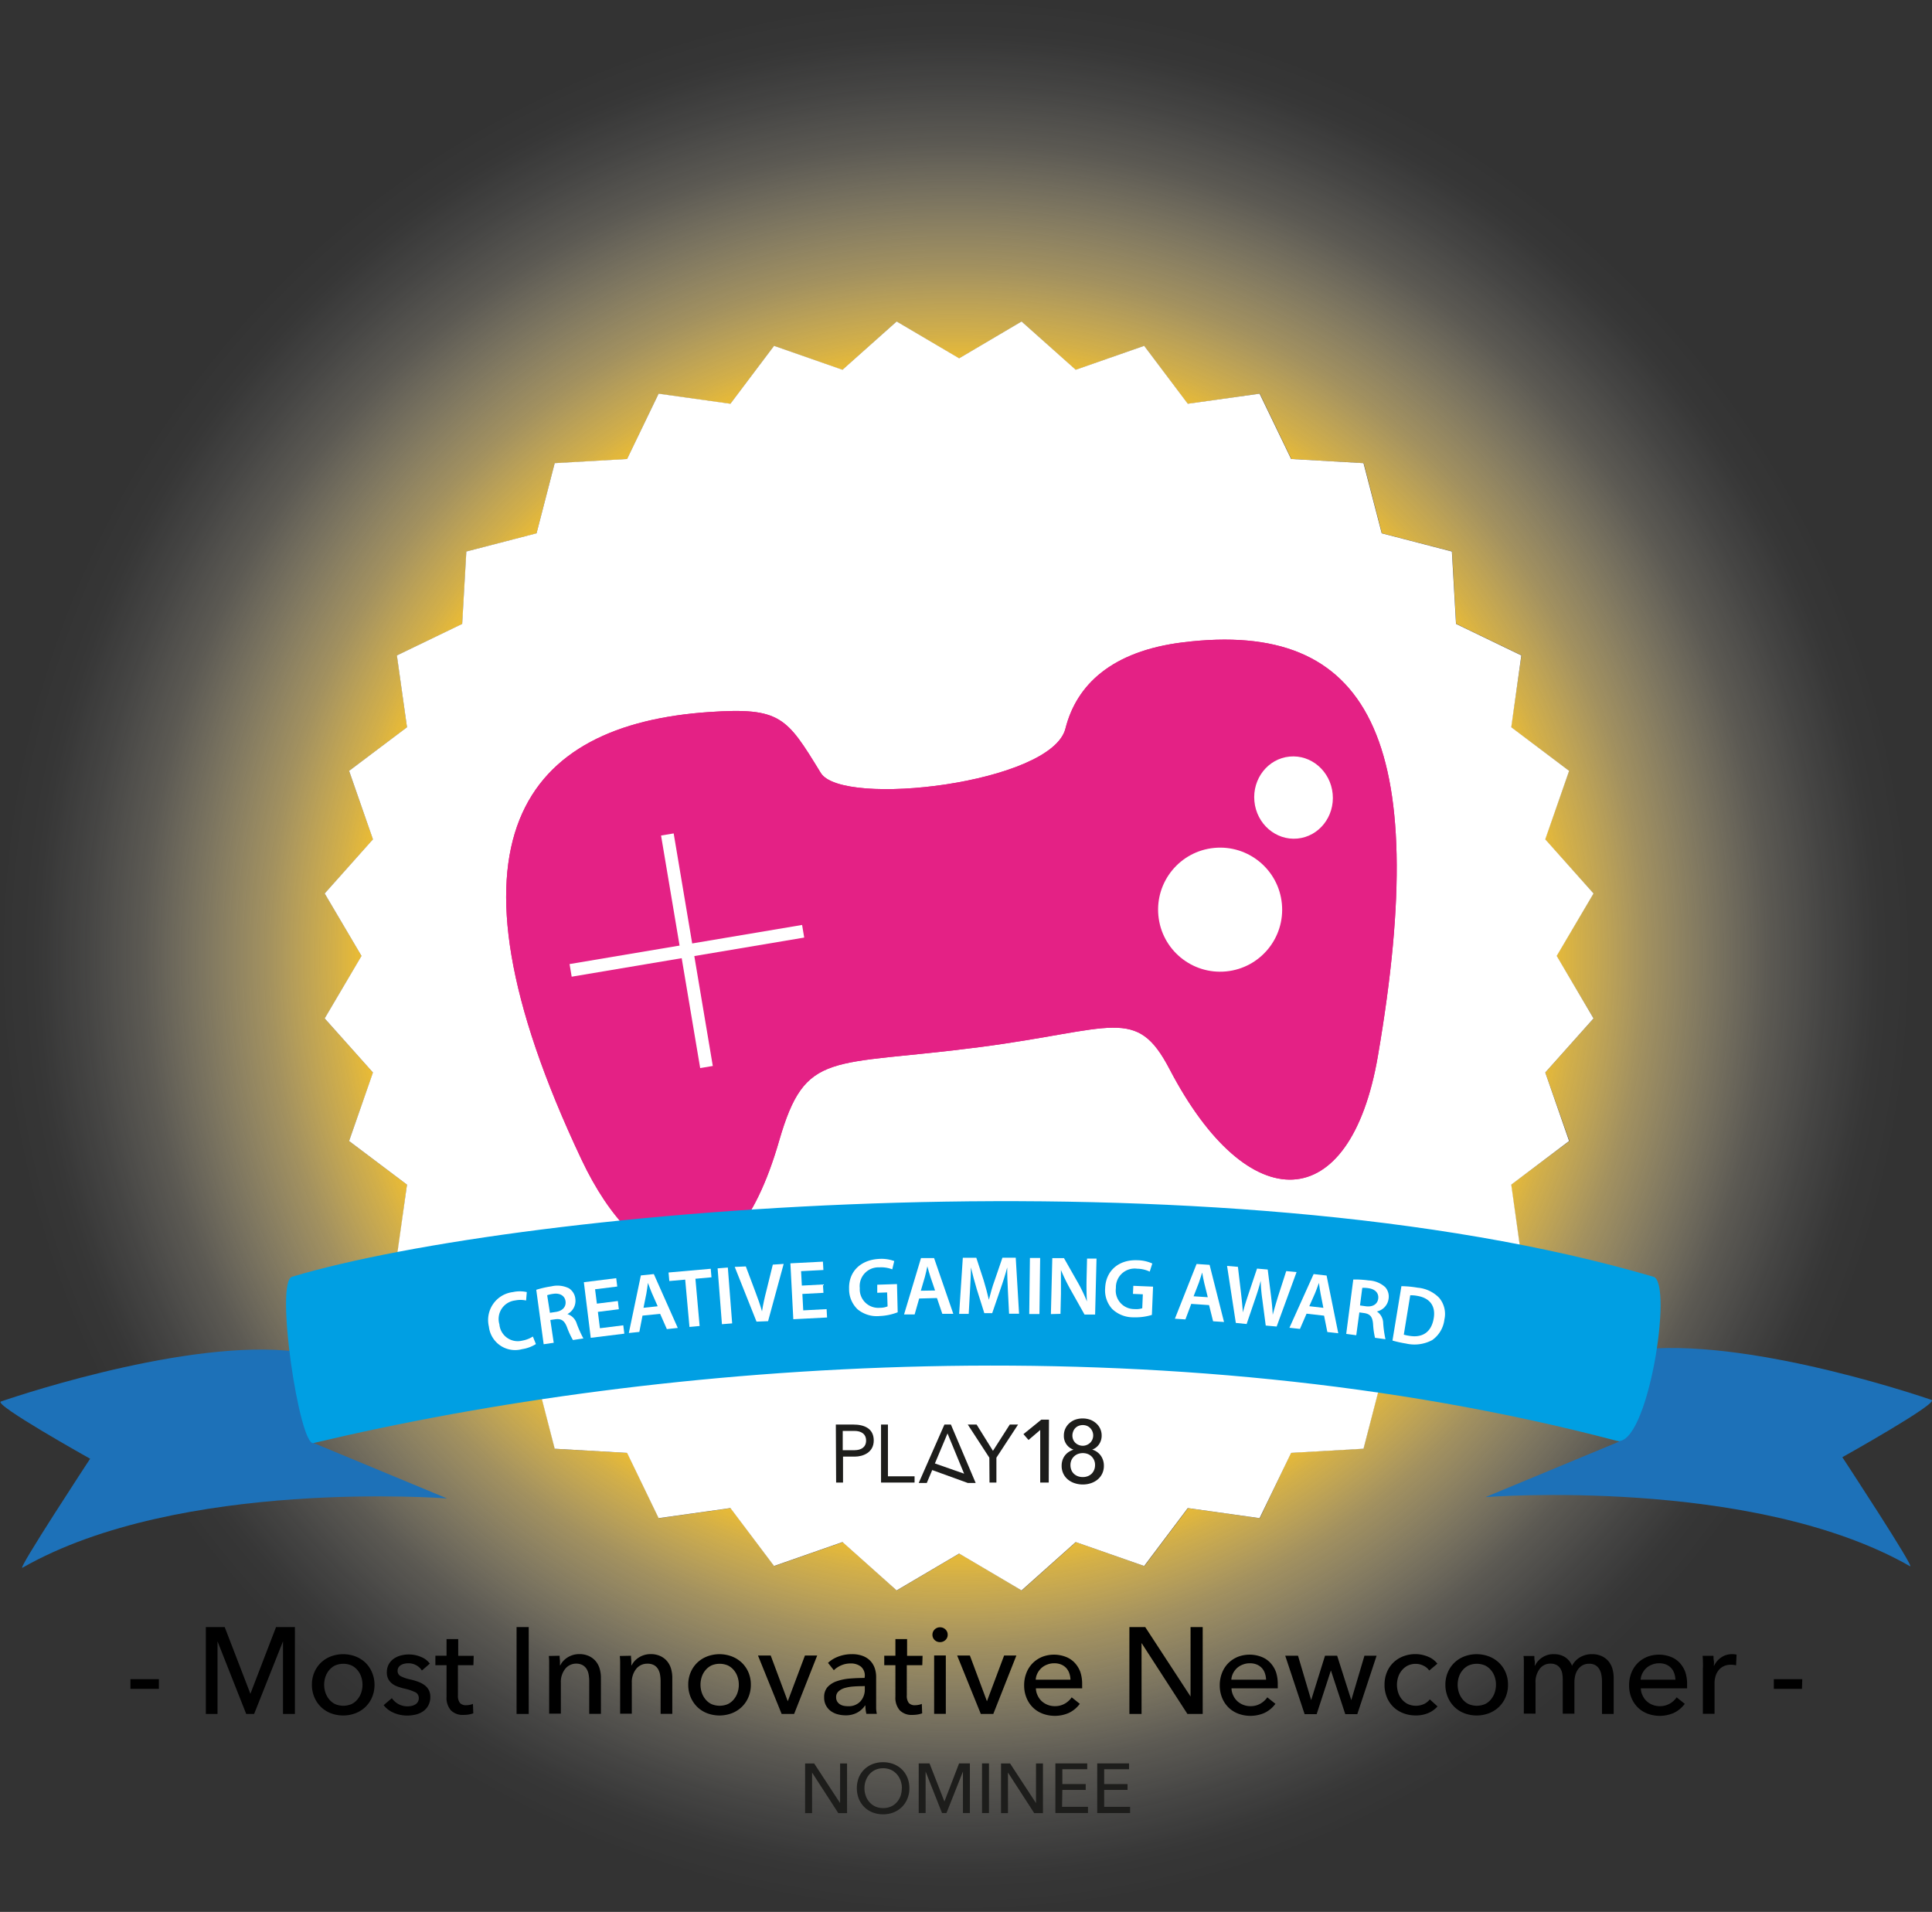 <svg xmlns="http://www.w3.org/2000/svg" xmlns:xlink="http://www.w3.org/1999/xlink" viewBox="0 0 330.77 327.31"><rect x="0" y="0" width="330.77" height="327.31" fill="#333333" stroke="none"/><defs><style>.cls-1{fill:url(#Dégradé_sans_nom_272);}.cls-2{fill:#fff;}.cls-3{fill:#e42185;}.cls-4{fill:#1d71b8;}.cls-5{fill:#009fe3;}.cls-6{fill:#1d1d1b;}</style><radialGradient id="Dégradé_sans_nom_272" cx="212.96" cy="175.85" r="163.65" gradientUnits="userSpaceOnUse"><stop offset="0.6" stop-color="#fdc41f"/><stop offset="0.65" stop-color="#fdd04e" stop-opacity="0.79"/><stop offset="0.72" stop-color="#fede83" stop-opacity="0.55"/><stop offset="0.79" stop-color="#feeaaf" stop-opacity="0.36"/><stop offset="0.85" stop-color="#fff3d2" stop-opacity="0.2"/><stop offset="0.91" stop-color="#fffaeb" stop-opacity="0.09"/><stop offset="0.96" stop-color="#fffefa" stop-opacity="0.02"/><stop offset="1" stop-color="#fff" stop-opacity="0"/></radialGradient></defs><title>test</title><g id="Ebene_1" data-name="Ebene 1"><path class="cls-1" d="M213,12.19A163.65,163.65,0,1,0,376.62,175.85,163.65,163.65,0,0,0,213,12.19ZM322.13,186.54l-8.26,9.26L318,207.53,308,215l1.72,12.29-11.18,5.4-.71,12.39-12,3.11-3.11,12-12.39.71L265,272.1l-12.29-1.72-7.47,9.91-11.72-4.09-9.26,8.26-10.7-6.3-10.7,6.3-9.26-8.26-11.72,4.09-7.47-9.91-12.29,1.72-5.4-11.18-12.39-.71-3.11-12-12-3.11-.71-12.39-11.18-5.4L119,215l-9.91-7.47,4.09-11.72-8.26-9.26,6.3-10.7-6.3-10.7,8.26-9.26-4.09-11.72,9.91-7.47-1.72-12.29,11.18-5.4.71-12.39,12-3.11,3.11-12,12.39-.71,5.4-11.18,12.29,1.72,7.47-9.91,11.72,4.09,9.26-8.26,10.7,6.3,10.7-6.3,9.26,8.26,11.72-4.09,7.47,9.91L265,79.59l5.4,11.18,12.39.71,3.11,12,12,3.11.71,12.39,11.18,5.4L308,136.69l9.91,7.47-4.09,11.72,8.26,9.26-6.3,10.7Z" transform="translate(-49.31 -12.19)"/><polygon class="cls-2" points="264.56 143.69 268.64 131.97 258.74 124.5 260.46 112.21 249.28 106.81 248.57 94.42 236.56 91.3 233.44 79.29 221.05 78.58 215.65 67.4 203.36 69.12 195.89 59.21 184.17 63.3 174.9 55.04 164.21 61.34 153.51 55.04 144.24 63.3 132.52 59.21 125.05 69.12 112.76 67.4 107.36 78.58 94.97 79.29 91.86 91.3 79.84 94.42 79.13 106.81 67.95 112.21 69.68 124.5 59.77 131.97 63.85 143.69 55.59 152.96 61.89 163.65 55.59 174.35 63.85 183.61 59.77 195.34 69.68 202.81 67.95 215.1 79.13 220.5 79.84 232.89 91.86 236 94.97 248.02 107.36 248.73 112.76 259.9 125.05 258.18 132.52 268.09 144.24 264 153.51 272.27 164.21 265.97 174.9 272.27 184.17 264 195.89 268.09 203.36 258.18 215.65 259.9 221.05 248.73 233.44 248.02 236.56 236 248.57 232.89 249.28 220.5 260.46 215.1 258.74 202.81 268.64 195.34 264.56 183.61 272.82 174.35 266.52 163.65 272.82 152.96 264.56 143.69"/></g><g id="Ebene_2" data-name="Ebene 2"><path class="cls-3" d="M170.69,134.09c-31.37,2.13-47.88,21.51-21.8,76.66,9.56,20.2,25.35,26.07,33.8-3.22,4.55-15.74,8.55-12.7,34.39-16.08,22.95-3,26.78-7.12,32.47,3.78C263,221,280.47,220.6,285.21,193c9.36-54.41-1.59-74.73-33.33-70.85-12.26,1.5-18.28,7.3-20.16,14.77-2.36,9.38-38.22,13.57-41.89,7.59C184,135,183,133.25,170.69,134.09Z" transform="translate(-49.31 -12.19)"/><path class="cls-3" d="M170.69,134.09c-31.37,2.13-47.88,21.51-21.8,76.66,9.56,20.2,25.35,26.07,33.8-3.22,4.55-15.74,8.55-12.7,34.39-16.08,22.95-3,26.78-7.12,32.47,3.78C263,221,280.47,220.6,285.21,193c9.36-54.41-1.59-74.73-33.33-70.85-12.26,1.5-18.28,7.3-20.16,14.77-2.36,9.38-38.22,13.57-41.89,7.59C184,135,183,133.25,170.69,134.09Z" transform="translate(-49.31 -12.19)"/><rect class="cls-2" x="165.83" y="154.76" width="2.19" height="40.37" transform="translate(-76.03 17.94) rotate(-9.55)"/><rect class="cls-2" x="146.73" y="173.86" width="40.37" height="2.19" transform="translate(-76.03 17.94) rotate(-9.55)"/><ellipse class="cls-2" cx="270.76" cy="148.75" rx="6.73" ry="7.05" transform="translate(-62.16 14.08) rotate(-5.43)"/><circle class="cls-2" cx="258.2" cy="167.94" r="10.62" transform="translate(-64.04 12.98) rotate(-5.43)"/><path class="cls-4" d="M376.31,280.32c1.07.61-11.58-18.66-11.58-18.66s16.74-9.35,15.26-9.81c0,0-29.56-10.32-48.8-8.72S326.49,259,326.49,259l-22.85,9.49S349.34,264.91,376.31,280.32Z" transform="translate(-49.31 -12.19)"/><path class="cls-4" d="M53.16,280.58c-1.07.61,11.58-18.66,11.58-18.66S48,252.57,49.48,252.12c0,0,29.56-10.32,48.8-8.72S103,259.23,103,259.23l22.85,9.49S80.12,265.16,53.16,280.58Z" transform="translate(-49.31 -12.19)"/><path class="cls-5" d="M99.3,230.77c39.73-11.86,158.52-21.94,233.09,0,3.46,1-1,29.47-6.33,28.07-77.22-20.31-163.48-13.79-223.09.4C100.58,259.8,96.33,231.65,99.3,230.77Z" transform="translate(-49.31 -12.19)"/><path class="cls-2" d="M141.06,242.29a6.06,6.06,0,0,1-2.36.87,4.52,4.52,0,0,1-5.69-3.86,4.82,4.82,0,0,1,4.12-5.91,5.5,5.5,0,0,1,2.37,0l-.12,1.44a4.65,4.65,0,0,0-1.91,0,3.19,3.19,0,0,0-2.66,4.08,3.15,3.15,0,0,0,3.92,2.79,4.9,4.9,0,0,0,1.81-.7Z" transform="translate(-49.31 -12.19)"/><path class="cls-2" d="M141.12,233a16.6,16.6,0,0,1,2.59-.59,4.45,4.45,0,0,1,3,.33,2.43,2.43,0,0,1,1.1,1.78,2.56,2.56,0,0,1-1.36,2.64v0a2.44,2.44,0,0,1,1.6,1.63,19.16,19.16,0,0,0,1.14,2.54l-1.79.27a13.54,13.54,0,0,1-1-2.15c-.45-1.2-1-1.53-2-1.41l-.87.13.58,3.9-1.72.25Zm2.34,3.94,1-.15c1.17-.17,1.81-.9,1.67-1.85s-1-1.41-2.08-1.25a5,5,0,0,0-1.06.24Z" transform="translate(-49.31 -12.19)"/><path class="cls-2" d="M155.26,236.33l-3.59.45.35,2.8,4-.5.18,1.43-5.75.71-1.18-9.52,5.54-.69.18,1.43-3.8.47.31,2.46,3.59-.45Z" transform="translate(-49.31 -12.19)"/><path class="cls-2" d="M159.31,237.42l-.54,2.79-1.8.19,2.06-9.86,2.22-.23,4.1,9.22-1.87.2-1.15-2.61Zm2.6-1.6-1-2.27c-.24-.56-.47-1.2-.67-1.73h0c-.08.57-.16,1.25-.27,1.83l-.49,2.43Z" transform="translate(-49.31 -12.19)"/><path class="cls-2" d="M166.62,231.26l-2.72.24-.13-1.46,7.22-.64.13,1.46-2.75.25.72,8.09-1.74.16Z" transform="translate(-49.31 -12.19)"/><path class="cls-2" d="M173.92,229.19l.74,9.56-1.75.14-.74-9.56Z" transform="translate(-49.31 -12.19)"/><path class="cls-2" d="M178.83,238.45l-3.73-9.37L177,229l1.6,4.26c.45,1.18.84,2.28,1.17,3.43h0c.18-1.15.44-2.34.75-3.53l1.1-4.47,1.86-.12-2.67,9.8Z" transform="translate(-49.31 -12.19)"/><path class="cls-2" d="M190.29,233.52l-3.61.19.15,2.81,4-.21.08,1.43-5.78.3-.5-9.57,5.57-.29.08,1.43-3.82.2.13,2.47,3.61-.19Z" transform="translate(-49.31 -12.19)"/><path class="cls-2" d="M203,236.85a9.49,9.49,0,0,1-3.07.64,5.17,5.17,0,0,1-3.8-1.15,4.75,4.75,0,0,1-1.45-3.48c-.1-3,2-5,5.17-5.15a6.36,6.36,0,0,1,2.56.37l-.34,1.42a5.17,5.17,0,0,0-2.19-.34,3.21,3.21,0,0,0-3.37,3.56,3.17,3.17,0,0,0,3.44,3.36,3.36,3.36,0,0,0,1.32-.24l-.08-2.39-1.69.06,0-1.38,3.38-.11Z" transform="translate(-49.31 -12.19)"/><path class="cls-2" d="M206.68,234.49l-.78,2.73-1.81,0,2.9-9.65,2.24,0,3.29,9.54-1.88,0-.92-2.7Zm2.72-1.37-.8-2.35c-.2-.58-.36-1.23-.52-1.79h0c-.13.56-.26,1.23-.42,1.8l-.7,2.38Z" transform="translate(-49.31 -12.19)"/><path class="cls-2" d="M221.87,233.17c-.06-1.24-.13-2.73-.12-4h0c-.31,1.17-.71,2.46-1.14,3.67L219.18,237h-1.35l-1.29-4.1c-.37-1.22-.71-2.53-1-3.73h0c0,1.25-.1,2.78-.17,4.09l-.21,3.86h-1.64l.63-9.6h2.31l1.26,3.86c.34,1.12.64,2.26.89,3.33h0c.26-1,.58-2.22,1-3.35l1.32-3.85h2.28l.57,9.59h-1.71Z" transform="translate(-49.31 -12.19)"/><path class="cls-2" d="M227.39,227.55l-.12,9.6-1.75,0,.12-9.6Z" transform="translate(-49.31 -12.19)"/><path class="cls-2" d="M229.23,237.16l.24-9.58,2,0,2.37,4.17a26.35,26.35,0,0,1,1.56,3.25h0c-.08-1.28-.09-2.52-.06-4l.08-3.34,1.62,0-.24,9.58-1.81,0-2.4-4.27a33.36,33.36,0,0,1-1.64-3.36h0c0,1.24,0,2.5,0,4.08l-.08,3.43Z" transform="translate(-49.31 -12.19)"/><path class="cls-2" d="M246.52,237.3a9.51,9.51,0,0,1-3.11.41,5.17,5.17,0,0,1-3.7-1.44,4.75,4.75,0,0,1-1.19-3.58c.13-3,2.37-4.89,5.54-4.75a6.36,6.36,0,0,1,2.53.56l-.44,1.39a5.17,5.17,0,0,0-2.16-.5,3.21,3.21,0,0,0-3.63,3.3,3.17,3.17,0,0,0,3.18,3.61,3.35,3.35,0,0,0,1.33-.14l.1-2.39-1.69-.07.06-1.38,3.38.14Z" transform="translate(-49.31 -12.19)"/><path class="cls-2" d="M253.26,235.41l-1,2.66-1.8-.12,3.71-9.37,2.23.15,2.47,9.78-1.87-.12-.69-2.77Zm2.83-1.14-.6-2.41c-.15-.59-.26-1.26-.36-1.82h0c-.18.54-.37,1.2-.57,1.76l-.9,2.31Z" transform="translate(-49.31 -12.19)"/><path class="cls-2" d="M260.89,238.67l-1.5-9.76,1.86.16.52,4.42c.14,1.18.26,2.42.33,3.39h0c.24-1,.61-2.1,1-3.28l1.42-4.23,1.83.16.56,4.48c.14,1.16.25,2.24.3,3.28h0c.26-1,.59-2.11.94-3.25l1.37-4.24,1.77.16-3.41,9.33-1.87-.17-.6-4.58a27.45,27.45,0,0,1-.26-3.08h0c-.26,1-.53,1.91-.91,3l-1.5,4.4Z" transform="translate(-49.31 -12.19)"/><path class="cls-2" d="M273,237.09l-1.13,2.61-1.8-.2,4.14-9.19,2.22.25,2,9.88-1.87-.21-.56-2.8Zm2.88-1-.48-2.43c-.12-.6-.2-1.27-.28-1.84h0c-.2.54-.42,1.18-.65,1.73l-1,2.26Z" transform="translate(-49.31 -12.19)"/><path class="cls-2" d="M281,231.24a16.58,16.58,0,0,1,2.65.16,4.45,4.45,0,0,1,2.83,1.16,2.43,2.43,0,0,1,.56,2,2.56,2.56,0,0,1-2,2.15v0a2.44,2.44,0,0,1,1.08,2,19.15,19.15,0,0,0,.39,2.75l-1.79-.24a13.56,13.56,0,0,1-.33-2.33c-.1-1.28-.5-1.73-1.48-1.9l-.87-.12-.53,3.91-1.72-.23Zm1.15,4.44,1,.14c1.17.16,2-.36,2.12-1.31s-.53-1.62-1.65-1.78a5.06,5.06,0,0,0-1.08-.06Z" transform="translate(-49.31 -12.19)"/><path class="cls-2" d="M289.24,232.38a17.63,17.63,0,0,1,2.78.26,5.83,5.83,0,0,1,3.68,1.73,4.29,4.29,0,0,1,.9,3.72,5,5,0,0,1-2.09,3.52,6.41,6.41,0,0,1-4.49.59,19.17,19.17,0,0,1-2.31-.51Zm.41,8.3a6.56,6.56,0,0,0,.95.2c2.24.38,3.78-.63,4.17-3,.36-2.09-.65-3.48-2.82-3.84a5.64,5.64,0,0,0-1.2-.1Z" transform="translate(-49.31 -12.19)"/><path class="cls-6" d="M192.41,256.07h3c1.83,0,3.49.65,3.49,2.73s-1.86,2.76-3.26,2.76h-2V266h-1.18Zm1.18,4.39h2c1.18,0,2-.53,2-1.65s-.82-1.65-2-1.65h-2Z" transform="translate(-49.31 -12.19)"/><path class="cls-6" d="M200.15,256.07h1.18v8.86h4.56V266h-5.74Z" transform="translate(-49.31 -12.19)"/><path class="cls-6" d="M211,256.07h1.11l4.24,10H215l-6.09-2.21-.93,2.21H206.6Zm.53,1.52h0l-2.16,5.14,5,1.75Z" transform="translate(-49.31 -12.19)"/><path class="cls-6" d="M218.69,261.74,215,256.07h1.51l2.8,4.5,2.88-4.5h1.42l-3.71,5.67V266h-1.18Z" transform="translate(-49.31 -12.19)"/><path class="cls-6" d="M228.86,266H227.4v-9l-2,1.71-.87-1,3.06-2.48h1.31Z" transform="translate(-49.31 -12.19)"/><path class="cls-6" d="M236.26,260.35a2.52,2.52,0,0,1,.8.36,2.75,2.75,0,0,1,1.08,1.41,2.92,2.92,0,0,1,.16,1,3.06,3.06,0,0,1-.29,1.36,3,3,0,0,1-.78,1,3.56,3.56,0,0,1-1.15.63,4.31,4.31,0,0,1-1.39.22,4.38,4.38,0,0,1-1.39-.22,3.54,3.54,0,0,1-1.16-.63,3,3,0,0,1-.78-1,3.06,3.06,0,0,1-.29-1.36,3,3,0,0,1,.16-1,2.66,2.66,0,0,1,1.1-1.39,3.13,3.13,0,0,1,.78-.36v0a2.45,2.45,0,0,1-1.66-2.41,2.77,2.77,0,0,1,.26-1.21,2.88,2.88,0,0,1,.7-.93,3.08,3.08,0,0,1,1-.59,3.92,3.92,0,0,1,2.51,0,3.14,3.14,0,0,1,1,.58,2.74,2.74,0,0,1,1,2.12,2.59,2.59,0,0,1-.46,1.54,2.35,2.35,0,0,1-1.2.9ZM232.58,263a2.24,2.24,0,0,0,.15.84,1.79,1.79,0,0,0,.43.65,2,2,0,0,0,.67.42,2.34,2.34,0,0,0,.86.15,2.3,2.3,0,0,0,.85-.15,2,2,0,0,0,.66-.42,1.92,1.92,0,0,0,.43-.65,2.14,2.14,0,0,0,.16-.84,2,2,0,0,0-.59-1.46,1.91,1.91,0,0,0-.66-.43,2.42,2.42,0,0,0-1.69,0,2,2,0,0,0-1.11,1.07A2,2,0,0,0,232.58,263Zm.33-5.06a1.82,1.82,0,0,0,.13.69,1.67,1.67,0,0,0,.37.56,1.75,1.75,0,0,0,.57.37,1.82,1.82,0,0,0,.71.14,1.72,1.72,0,0,0,.69-.14,1.86,1.86,0,0,0,.57-.37,1.71,1.71,0,0,0,.38-.56,1.8,1.8,0,0,0,0-1.4,1.85,1.85,0,0,0-.38-.57,1.66,1.66,0,0,0-.56-.37,1.81,1.81,0,0,0-.69-.13,1.91,1.91,0,0,0-.71.13,1.62,1.62,0,0,0-.93.93A1.92,1.92,0,0,0,232.91,258Z" transform="translate(-49.31 -12.19)"/></g><g id="Nominee"><g id="Category_-_line" data-name="Category - line"><path d="M76.51,301.32H71.64v-1.66h4.87Z" transform="translate(-49.31 -12.19)"/><path d="M92.18,302.16h0l4.39-11.42h3.23v14.87H97.76V293.18h0l-4.94,12.43H91.46l-4.91-12.43h0v12.43h-2V290.74h3.23Z" transform="translate(-49.31 -12.19)"/><path d="M113.43,300.61a5.38,5.38,0,0,1-.41,2.12,5,5,0,0,1-1.13,1.67,5.11,5.11,0,0,1-1.71,1.09,6,6,0,0,1-4.24,0,5,5,0,0,1-1.7-1.09,5.12,5.12,0,0,1-1.12-1.67,5.38,5.38,0,0,1-.41-2.12,5.3,5.3,0,0,1,.41-2.11,5,5,0,0,1,1.12-1.65,5.09,5.09,0,0,1,1.7-1.08,6,6,0,0,1,4.24,0,5.21,5.21,0,0,1,1.71,1.08A5,5,0,0,1,113,298.5,5.3,5.3,0,0,1,113.43,300.61Zm-2.06,0a4.19,4.19,0,0,0-.22-1.36,3.45,3.45,0,0,0-.64-1.14,3.08,3.08,0,0,0-1-.79,3.59,3.59,0,0,0-2.84,0,3.08,3.08,0,0,0-1,.79,3.44,3.44,0,0,0-.64,1.14,4.3,4.3,0,0,0,0,2.72,3.56,3.56,0,0,0,.64,1.15,3,3,0,0,0,1,.8,3.6,3.6,0,0,0,2.84,0,3,3,0,0,0,1-.8,3.57,3.57,0,0,0,.64-1.15A4.19,4.19,0,0,0,111.37,300.62Z" transform="translate(-49.31 -12.19)"/><path d="M121.54,298.18a2.57,2.57,0,0,0-.95-.89,2.71,2.71,0,0,0-1.36-.35,3.14,3.14,0,0,0-.67.07,2,2,0,0,0-.6.23,1.27,1.27,0,0,0-.42.4,1.07,1.07,0,0,0-.16.6,1,1,0,0,0,.57.93,7,7,0,0,0,1.7.56,10.71,10.71,0,0,1,1.32.4,4.14,4.14,0,0,1,1.06.58,2.49,2.49,0,0,1,.7.83,2.42,2.42,0,0,1,.25,1.13,3,3,0,0,1-.34,1.49,2.91,2.91,0,0,1-.89,1,3.67,3.67,0,0,1-1.27.56,6.43,6.43,0,0,1-1.47.17,5.82,5.82,0,0,1-2.22-.44,4.34,4.34,0,0,1-1.8-1.34l1.41-1.2a3.21,3.21,0,0,0,1.1,1,3.08,3.08,0,0,0,1.54.4,3.5,3.5,0,0,0,.72-.07,2.05,2.05,0,0,0,.63-.24,1.22,1.22,0,0,0,.62-1.13,1.09,1.09,0,0,0-.66-1,8.92,8.92,0,0,0-1.94-.63q-.5-.13-1-.3a3.41,3.41,0,0,1-.93-.49,2.47,2.47,0,0,1-.68-.79,2.37,2.37,0,0,1-.26-1.17,2.76,2.76,0,0,1,.33-1.38,2.84,2.84,0,0,1,.85-.95,3.76,3.76,0,0,1,1.2-.55,5.41,5.41,0,0,1,1.39-.18,5.27,5.27,0,0,1,2.07.42A3.42,3.42,0,0,1,122.9,297Z" transform="translate(-49.31 -12.19)"/><path d="M130.36,297.27h-2.65v5.17a2,2,0,0,0,.34,1.29,1.35,1.35,0,0,0,1.07.39,3.22,3.22,0,0,0,.59-.06,2.37,2.37,0,0,0,.57-.17l.06,1.62a4.87,4.87,0,0,1-.79.2,5.32,5.32,0,0,1-.89.07,2.84,2.84,0,0,1-2.15-.78,3.24,3.24,0,0,1-.75-2.33v-5.4h-1.91v-1.62h1.91V292.8h2v2.86h2.65Z" transform="translate(-49.31 -12.19)"/><path d="M139.83,305.61h-2.08V290.74h2.08Z" transform="translate(-49.31 -12.19)"/><path d="M145.12,295.65q0,.38.06.85c0,.32,0,.58,0,.79h.06a2.91,2.91,0,0,1,.51-.75,3.72,3.72,0,0,1,2.72-1.17,3.88,3.88,0,0,1,1.66.33,3.37,3.37,0,0,1,1.16.87,3.53,3.53,0,0,1,.68,1.28,5.44,5.44,0,0,1,.22,1.58v6.17h-2v-5.52a6.77,6.77,0,0,0-.09-1.15,2.77,2.77,0,0,0-.35-1,1.88,1.88,0,0,0-.69-.67A2.27,2.27,0,0,0,148,297a2.39,2.39,0,0,0-1.92.89,3.6,3.6,0,0,0-.75,2.38v5.29h-2V297.8q0-.4,0-1t-.06-1.11Z" transform="translate(-49.31 -12.19)"/><path d="M157.34,295.65q0,.38.06.85c0,.32,0,.58,0,.79h.06a2.91,2.91,0,0,1,.51-.75,3.72,3.72,0,0,1,2.72-1.17,3.88,3.88,0,0,1,1.66.33,3.37,3.37,0,0,1,1.16.87,3.53,3.53,0,0,1,.68,1.28,5.44,5.44,0,0,1,.22,1.58v6.17h-2v-5.52a6.77,6.77,0,0,0-.09-1.15,2.77,2.77,0,0,0-.35-1,1.88,1.88,0,0,0-.69-.67,2.27,2.27,0,0,0-1.13-.25,2.39,2.39,0,0,0-1.92.89,3.6,3.6,0,0,0-.75,2.38v5.29h-2V297.8q0-.4,0-1t-.06-1.11Z" transform="translate(-49.31 -12.19)"/><path d="M177.86,300.61a5.38,5.38,0,0,1-.41,2.12,5,5,0,0,1-1.13,1.67,5.11,5.11,0,0,1-1.71,1.09,6,6,0,0,1-4.24,0,5,5,0,0,1-1.7-1.09,5.12,5.12,0,0,1-1.12-1.67,5.38,5.38,0,0,1-.41-2.12,5.3,5.3,0,0,1,.41-2.11,5,5,0,0,1,1.12-1.65,5.09,5.09,0,0,1,1.7-1.08,6,6,0,0,1,4.24,0,5.21,5.21,0,0,1,1.71,1.08,5,5,0,0,1,1.13,1.65A5.3,5.3,0,0,1,177.86,300.61Zm-2.06,0a4.19,4.19,0,0,0-.22-1.36,3.45,3.45,0,0,0-.64-1.14,3.08,3.08,0,0,0-1-.79,3.59,3.59,0,0,0-2.84,0,3.08,3.08,0,0,0-1,.79,3.44,3.44,0,0,0-.64,1.14,4.3,4.3,0,0,0,0,2.72,3.56,3.56,0,0,0,.64,1.15,3,3,0,0,0,1,.8,3.6,3.6,0,0,0,2.84,0,3,3,0,0,0,1-.8,3.57,3.57,0,0,0,.64-1.15A4.19,4.19,0,0,0,175.8,300.62Z" transform="translate(-49.31 -12.19)"/><path d="M185.27,305.61h-2.14l-4.05-10h2.18l2.92,7.83h0l2.94-7.83h2.1Z" transform="translate(-49.31 -12.19)"/><path d="M197.37,299.16a2,2,0,0,0-.67-1.65,2.79,2.79,0,0,0-1.79-.54,3.92,3.92,0,0,0-1.59.33,4,4,0,0,0-1.25.83l-1-1.26a5.31,5.31,0,0,1,1.8-1.09,6.42,6.42,0,0,1,2.28-.4,5.16,5.16,0,0,1,1.86.3,3.52,3.52,0,0,1,1.29.83,3.39,3.39,0,0,1,.76,1.24,4.57,4.57,0,0,1,.25,1.53v4.35q0,.5,0,1.06a5.43,5.43,0,0,0,.12.91h-1.79a6.2,6.2,0,0,1-.17-1.43h-.06a3.82,3.82,0,0,1-1.38,1.24,4.12,4.12,0,0,1-2,.44,5.17,5.17,0,0,1-1.23-.16,3.57,3.57,0,0,1-1.17-.51,2.9,2.9,0,0,1-.87-.95,2.81,2.81,0,0,1-.35-1.45A2.54,2.54,0,0,1,191,301a3.84,3.84,0,0,1,1.6-1,9,9,0,0,1,2.23-.45q1.24-.1,2.5-.1Zm-.48,1.7q-.74,0-1.52.06a7,7,0,0,0-1.43.25,2.7,2.7,0,0,0-1.06.57,1.29,1.29,0,0,0-.42,1,1.39,1.39,0,0,0,.18.74,1.48,1.48,0,0,0,.47.48,1.9,1.9,0,0,0,.65.26,3.58,3.58,0,0,0,.73.07,2.72,2.72,0,0,0,2.13-.83,3,3,0,0,0,.75-2.09v-.53Z" transform="translate(-49.31 -12.19)"/><path d="M207.21,297.27h-2.65v5.17a2,2,0,0,0,.34,1.29,1.35,1.35,0,0,0,1.07.39,3.22,3.22,0,0,0,.59-.06,2.37,2.37,0,0,0,.57-.17l.06,1.62a4.87,4.87,0,0,1-.79.2,5.32,5.32,0,0,1-.89.07,2.84,2.84,0,0,1-2.15-.78,3.24,3.24,0,0,1-.75-2.33v-5.4H200.7v-1.62h1.91V292.8h2v2.86h2.65Z" transform="translate(-49.31 -12.19)"/><path d="M211.56,292.06a1.18,1.18,0,0,1-.39.9,1.31,1.31,0,0,1-.93.36,1.26,1.26,0,0,1-.92-.37,1.2,1.2,0,0,1-.37-.89,1.23,1.23,0,0,1,.38-.91,1.26,1.26,0,0,1,.92-.37,1.3,1.3,0,0,1,.93.37A1.21,1.21,0,0,1,211.56,292.06Zm-.32,13.54h-2v-10h2Z" transform="translate(-49.31 -12.19)"/><path d="M219.37,305.61h-2.14l-4.05-10h2.18l2.92,7.83h0l2.94-7.83h2.1Z" transform="translate(-49.31 -12.19)"/><path d="M234.58,300.55v.34a2.77,2.77,0,0,1,0,.34h-7.92a2.93,2.93,0,0,0,.28,1.18,3.09,3.09,0,0,0,.7,1,3.3,3.3,0,0,0,2.25.87,3.33,3.33,0,0,0,1.74-.44,3.55,3.55,0,0,0,1.16-1.07l1.39,1.11a5,5,0,0,1-1.88,1.56,6,6,0,0,1-4.5.12,4.84,4.84,0,0,1-1.66-1.06,4.91,4.91,0,0,1-1.09-1.65,5.55,5.55,0,0,1-.4-2.14,5.71,5.71,0,0,1,.39-2.13,4.89,4.89,0,0,1,1.08-1.67,5,5,0,0,1,1.64-1.08,5.65,5.65,0,0,1,4,0,4.1,4.1,0,0,1,1.52,1,4.64,4.64,0,0,1,1,1.63A6.46,6.46,0,0,1,234.58,300.55Zm-2-.8a3.76,3.76,0,0,0-.2-1.1,2.53,2.53,0,0,0-.52-.89,2.45,2.45,0,0,0-.86-.6,3,3,0,0,0-1.21-.22,3.18,3.18,0,0,0-1.19.22,3.05,3.05,0,0,0-1,.6,3.15,3.15,0,0,0-.67.89,2.84,2.84,0,0,0-.3,1.1Z" transform="translate(-49.31 -12.19)"/><path d="M253.14,302.63h0V290.74h2.08v14.87h-2.62l-7.85-12.14h0v12.14h-2.08V290.74h2.71Z" transform="translate(-49.31 -12.19)"/><path d="M268.07,300.55v.34a2.77,2.77,0,0,1,0,.34h-7.92a2.93,2.93,0,0,0,.28,1.18,3.09,3.09,0,0,0,.7,1,3.3,3.3,0,0,0,2.25.87,3.33,3.33,0,0,0,1.74-.44,3.55,3.55,0,0,0,1.16-1.07l1.39,1.11a5,5,0,0,1-1.88,1.56,6,6,0,0,1-4.5.12,4.84,4.84,0,0,1-1.66-1.06,4.91,4.91,0,0,1-1.09-1.65,5.55,5.55,0,0,1-.4-2.14,5.71,5.71,0,0,1,.39-2.13,4.89,4.89,0,0,1,1.08-1.67,5,5,0,0,1,1.64-1.08,5.65,5.65,0,0,1,4,0,4.1,4.1,0,0,1,1.52,1,4.64,4.64,0,0,1,1,1.63A6.46,6.46,0,0,1,268.07,300.55Zm-2-.8a3.76,3.76,0,0,0-.2-1.1,2.53,2.53,0,0,0-.52-.89,2.45,2.45,0,0,0-.86-.6,3,3,0,0,0-1.21-.22,3.18,3.18,0,0,0-1.19.22,3.05,3.05,0,0,0-1,.6,3.15,3.15,0,0,0-.67.89,2.84,2.84,0,0,0-.3,1.1Z" transform="translate(-49.31 -12.19)"/><path d="M271.54,295.65l2.25,7.6h0l2.37-7.6h2.08l2.42,7.6h0l2.25-7.6h2.08l-3.3,10h-2.06l-2.46-7.48h0l-2.44,7.48h-2.06l-3.32-10Z" transform="translate(-49.31 -12.19)"/><path d="M294,298.18a2.41,2.41,0,0,0-.95-.81,2.89,2.89,0,0,0-1.34-.33,3.09,3.09,0,0,0-1.37.29,3.13,3.13,0,0,0-1,.79,3.45,3.45,0,0,0-.64,1.14,4.33,4.33,0,0,0,0,2.73,3.43,3.43,0,0,0,.64,1.14,3.1,3.1,0,0,0,1,.79,3.39,3.39,0,0,0,2.76,0,2.81,2.81,0,0,0,1-.8l1.32,1.2a4.27,4.27,0,0,1-1.58,1.14,5.33,5.33,0,0,1-2.14.41,5.84,5.84,0,0,1-2.13-.38,5,5,0,0,1-1.69-1.06,4.87,4.87,0,0,1-1.12-1.65,5.48,5.48,0,0,1-.41-2.16,5.55,5.55,0,0,1,.4-2.14,4.88,4.88,0,0,1,1.11-1.66,5,5,0,0,1,1.69-1.07,5.79,5.79,0,0,1,2.11-.38,5.53,5.53,0,0,1,2.09.42,3.82,3.82,0,0,1,1.65,1.22Z" transform="translate(-49.31 -12.19)"/><path d="M307.49,300.61a5.37,5.37,0,0,1-.41,2.12,5,5,0,0,1-1.13,1.67,5.12,5.12,0,0,1-1.71,1.09,6,6,0,0,1-4.24,0,5,5,0,0,1-1.7-1.09,5.11,5.11,0,0,1-1.12-1.67,5.37,5.37,0,0,1-.41-2.12,5.3,5.3,0,0,1,.41-2.11,5,5,0,0,1,1.12-1.65,5.09,5.09,0,0,1,1.7-1.08,6,6,0,0,1,4.24,0,5.22,5.22,0,0,1,1.71,1.08,4.94,4.94,0,0,1,1.13,1.65A5.3,5.3,0,0,1,307.49,300.61Zm-2.06,0a4.19,4.19,0,0,0-.22-1.36,3.43,3.43,0,0,0-.64-1.14,3.09,3.09,0,0,0-1-.79,3.59,3.59,0,0,0-2.84,0,3.08,3.08,0,0,0-1,.79,3.43,3.43,0,0,0-.64,1.14,4.31,4.31,0,0,0,0,2.72,3.56,3.56,0,0,0,.64,1.15,3,3,0,0,0,1,.8,3.6,3.6,0,0,0,2.84,0,3,3,0,0,0,1-.8,3.56,3.56,0,0,0,.64-1.15A4.19,4.19,0,0,0,305.43,300.62Z" transform="translate(-49.31 -12.19)"/><path d="M313.36,295.94a3.44,3.44,0,0,1,2-.56,3.59,3.59,0,0,1,1.82.46,3.09,3.09,0,0,1,1.27,1.53,3.56,3.56,0,0,1,1.41-1.48,3.92,3.92,0,0,1,2-.51,3.88,3.88,0,0,1,1.66.33,3.36,3.36,0,0,1,1.16.87,3.54,3.54,0,0,1,.68,1.28,5.48,5.48,0,0,1,.22,1.58v6.17h-2v-5.52a6.17,6.17,0,0,0-.1-1.15,2.94,2.94,0,0,0-.36-1,1.93,1.93,0,0,0-.67-.67,2.06,2.06,0,0,0-1.07-.25,2.23,2.23,0,0,0-1.15.28,2.4,2.4,0,0,0-.79.73,3.1,3.1,0,0,0-.44,1,4.88,4.88,0,0,0-.14,1.16v5.38h-2v-5.92a5,5,0,0,0-.11-1.07,2.17,2.17,0,0,0-.36-.83,1.76,1.76,0,0,0-.65-.55,2.2,2.2,0,0,0-1-.2,2.25,2.25,0,0,0-1.82.89,3.67,3.67,0,0,0-.72,2.38v5.29h-2V297.8c0-.27,0-.61,0-1s0-.79-.06-1.11H312c0,.25,0,.54.06.85s0,.58,0,.79h.06A3.37,3.37,0,0,1,313.36,295.94Z" transform="translate(-49.31 -12.19)"/><path d="M338.15,300.55v.34a2.77,2.77,0,0,1,0,.34h-7.92a2.93,2.93,0,0,0,.28,1.18,3.1,3.1,0,0,0,.7,1,3.3,3.3,0,0,0,2.25.87,3.33,3.33,0,0,0,1.74-.44,3.55,3.55,0,0,0,1.16-1.07l1.39,1.11a5,5,0,0,1-1.88,1.56,6,6,0,0,1-4.5.12,4.84,4.84,0,0,1-1.66-1.06,4.91,4.91,0,0,1-1.09-1.65,5.54,5.54,0,0,1-.4-2.14,5.7,5.7,0,0,1,.39-2.13,4.86,4.86,0,0,1,1.08-1.67,5,5,0,0,1,1.64-1.08,5.64,5.64,0,0,1,4,0,4.1,4.1,0,0,1,1.52,1,4.62,4.62,0,0,1,1,1.63A6.45,6.45,0,0,1,338.15,300.55Zm-2-.8a3.78,3.78,0,0,0-.2-1.1,2.54,2.54,0,0,0-.52-.89,2.46,2.46,0,0,0-.86-.6,3,3,0,0,0-1.21-.22,3.18,3.18,0,0,0-1.19.22,3,3,0,0,0-1,.6,3.14,3.14,0,0,0-.67.89,2.84,2.84,0,0,0-.3,1.1Z" transform="translate(-49.31 -12.19)"/><path d="M340.86,296.77q0-.63-.06-1.11h1.87c0,.25,0,.54.06.87s0,.6,0,.81h.06a3.44,3.44,0,0,1,1.23-1.42,3.21,3.21,0,0,1,1.82-.54,3,3,0,0,1,.78.08l-.08,1.83a3.75,3.75,0,0,0-.9-.1,2.75,2.75,0,0,0-1.24.26,2.53,2.53,0,0,0-.87.7,3,3,0,0,0-.51,1,4.29,4.29,0,0,0-.17,1.21v5.23h-2V297.8C340.88,297.53,340.87,297.19,340.86,296.77Z" transform="translate(-49.31 -12.19)"/><path d="M357.82,301.32H353v-1.66h4.87Z" transform="translate(-49.31 -12.19)"/></g><path class="cls-6" d="M193.14,320.88h0v-6.79h1.19v8.5h-1.5l-4.49-6.94h0v6.94h-1.19v-8.5h1.55Z" transform="translate(-49.31 -12.19)"/><path class="cls-6" d="M205,318.32a4.65,4.65,0,0,1-.34,1.81,4.19,4.19,0,0,1-2.37,2.34,4.83,4.83,0,0,1-1.8.33,4.78,4.78,0,0,1-1.79-.33,4.25,4.25,0,0,1-1.42-.92,4.18,4.18,0,0,1-.94-1.42,5.05,5.05,0,0,1,0-3.62,4.06,4.06,0,0,1,.94-1.4,4.25,4.25,0,0,1,1.42-.91,4.85,4.85,0,0,1,1.79-.32,4.9,4.9,0,0,1,1.8.32,4.24,4.24,0,0,1,1.43.91,4.15,4.15,0,0,1,.94,1.4A4.69,4.69,0,0,1,205,318.32Zm-1.28,0a3.77,3.77,0,0,0-.23-1.31,3.35,3.35,0,0,0-.65-1.09,3,3,0,0,0-1-.74,3.41,3.41,0,0,0-2.66,0,3,3,0,0,0-1,.74,3.41,3.41,0,0,0-.64,1.09,3.77,3.77,0,0,0-.23,1.31,3.86,3.86,0,0,0,.23,1.33,3.25,3.25,0,0,0,.65,1.09,3,3,0,0,0,1,.73,3.17,3.17,0,0,0,1.32.26,3.26,3.26,0,0,0,1.33-.26,3,3,0,0,0,1-.73,3.25,3.25,0,0,0,.65-1.09A3.86,3.86,0,0,0,203.7,318.32Z" transform="translate(-49.31 -12.19)"/><path class="cls-6" d="M211,320.61h0l2.51-6.53h1.85v8.5h-1.19v-7.1h0l-2.82,7.1h-.76l-2.81-7.1h0v7.1H206.6v-8.5h1.85Z" transform="translate(-49.31 -12.19)"/><path class="cls-6" d="M218.63,322.58h-1.19v-8.5h1.19Z" transform="translate(-49.31 -12.19)"/><path class="cls-6" d="M226.68,320.88h0v-6.79h1.19v8.5h-1.5l-4.49-6.94h0v6.94h-1.19v-8.5h1.55Z" transform="translate(-49.31 -12.19)"/><path class="cls-6" d="M231.14,321.52h4.44v1.06H230v-8.5h5.45v1h-4.26v2.54h4v1h-4Z" transform="translate(-49.31 -12.19)"/><path class="cls-6" d="M238.35,321.52h4.44v1.06h-5.63v-8.5h5.45v1h-4.26v2.54h4v1h-4Z" transform="translate(-49.31 -12.19)"/></g></svg>